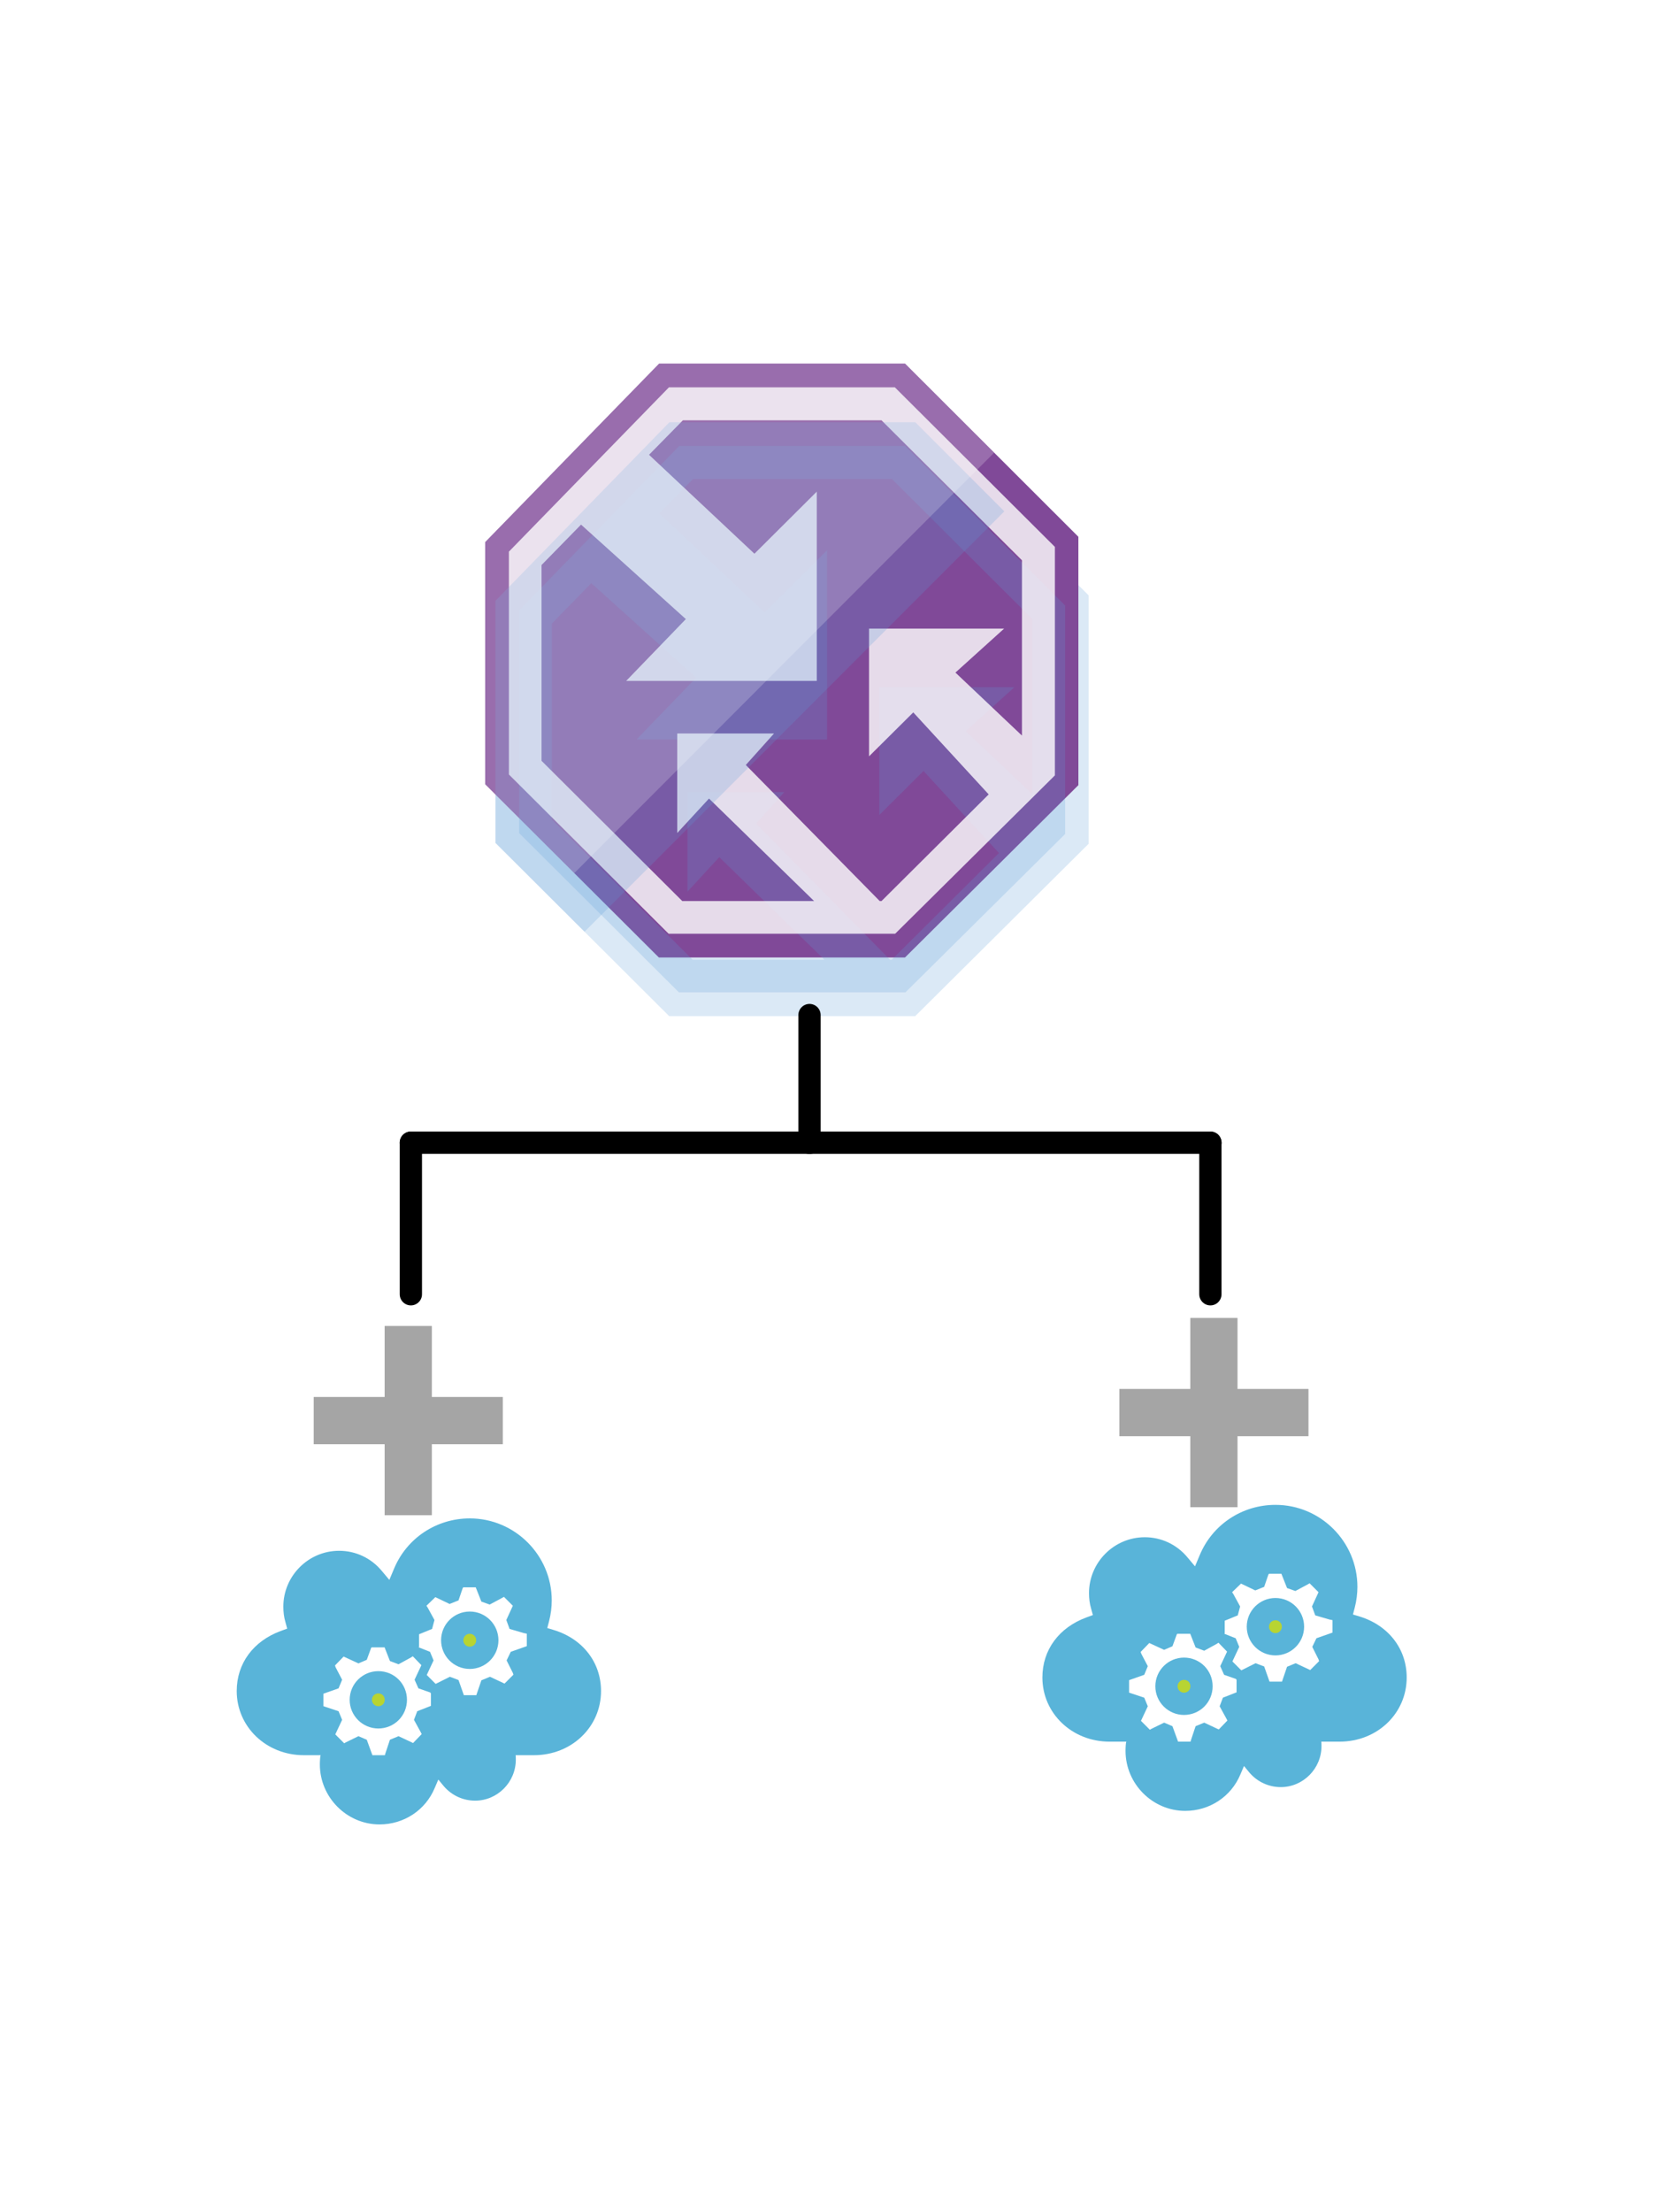 <svg xmlns="http://www.w3.org/2000/svg" xmlns:ev="http://www.w3.org/2001/xml-events" xmlns:xlink="http://www.w3.org/1999/xlink" width="74.323" height="99.277" class="st14" color-interpolation-filters="sRGB" viewBox="0 0 55.742 74.458" xml:space="preserve"><style type="text/css">.st1{fill:#fff;stroke:none;stroke-linecap:round;stroke-linejoin:round;stroke-width:.75}.st2{visibility:visible}.st3{fill:#5b9bd5;fill-opacity:.22;filter:url(#filter_2);stroke:none}.st4,.st5,.st6{fill:#804998;stroke:none;stroke-width:12.24}.st5,.st6{fill:#fff;fill-opacity:.8}.st6{fill-opacity:.2}.st7{fill:#595959;visibility:hidden}.st8{stroke:none;stroke-linecap:round;stroke-linejoin:round;stroke-width:.75}.st10,.st11,.st9{stroke-linecap:butt}.st9{fill:#fff;stroke:#fff;stroke-width:1.5}.st10,.st11{fill:#b8d432;stroke:#59b4d9;stroke-width:.75}.st11{fill:#59b4d9;stroke:none}.st12,.st13{stroke-linecap:round;stroke-linejoin:round}.st12{fill:#a5a5a5;stroke:none;stroke-width:.24}.st13{stroke:#000;stroke-width:.75}.st14{fill:none;fill-rule:evenodd;font-size:12px;overflow:visible;stroke-linecap:square;stroke-miterlimit:3}</style><defs id="Filters"><filter id="filter_2"><feGaussianBlur stdDeviation="2"/></filter></defs><g><title>Page-1</title><g id="group293-1" transform="translate(0.375,-10.677)"><title>Sheet.293</title><g id="shape292-2"><title>Sheet.292</title><rect width="54.992" height="54.61" x="0" y="19.848" class="st1"/></g><g id="group162-4" transform="translate(15.966,-31.557)"><title>Traffic Manager</title><g id="shape163-5"><title>Sheet.163</title><g id="shadow163-6" class="st2"><path d="M19.98 68.66 L19.98 60.3 L14.14 54.47 L5.86 54.47 L0 60.48 L0 68.63 L5.85 74.46 L14.14 74.46 L19.98 68.66 Z" class="st3" transform="matrix(1,0,0,1,0.346,1.973)"/></g><path d="M19.98 68.66 L19.98 60.3 L14.14 54.47 L5.86 54.47 L0 60.48 L0 68.63 L5.85 74.46 L14.14 74.46 L19.98 68.66 Z" class="st4"/></g><g id="shape164-10" transform="translate(0.799,-0.799)"><title>Sheet.164</title><g id="shadow164-11" class="st2"><path d="M13 56.07 L5.39 56.07 L0 61.6 L0 69.1 L5.38 74.46 L13.01 74.46 L18.39 69.13 L18.39 61.44 L13 56.07 ZM12.55 73.36 L12.49 73.36 L7.98 68.78 L8.93 67.72 L5.67 67.72 L5.67 71.07 L6.74 69.91 L10.28 73.36 L5.84 73.36 L1.1 68.64 L1.1 62.05 L2.43 60.69 L5.96 63.87 L3.95 65.95 L10.37 65.95 L10.37 59.58 L8.27 61.67 L4.72 58.34 L5.86 57.18 L12.55 57.18 L17.28 61.89 L17.28 67.79 L15.04 65.67 L16.68 64.19 L12.13 64.19 L12.13 68.49 L13.62 67.01 L16.16 69.77 L12.55 73.36 Z" class="st3" transform="matrix(1,0,0,1,0.346,1.973)"/></g><path d="M13 56.07 L5.39 56.07 L0 61.6 L0 69.1 L5.38 74.46 L13.01 74.46 L18.39 69.13 L18.39 61.44 L13 56.07 ZM12.55 73.36 L12.49 73.36 L7.98 68.78 L8.93 67.72 L5.67 67.72 L5.67 71.07 L6.74 69.91 L10.28 73.36 L5.84 73.36 L1.1 68.64 L1.1 62.05 L2.43 60.69 L5.96 63.87 L3.95 65.95 L10.37 65.95 L10.37 59.58 L8.27 61.67 L4.72 58.34 L5.86 57.18 L12.55 57.18 L17.28 61.89 L17.28 67.79 L15.04 65.67 L16.68 64.19 L12.13 64.19 L12.13 68.49 L13.62 67.01 L16.16 69.77 L12.55 73.36 Z" class="st5"/></g><g id="shape165-15" transform="translate(0,-2.838)"><title>Sheet.165</title><g id="shadow165-16" class="st2"><path d="M17.14 60.31 L14.14 57.31 L5.86 57.31 L0 63.32 L0 71.47 L3 74.46 L17.14 60.31 Z" class="st3" transform="matrix(1,0,0,1,0.346,1.973)"/></g><path d="M17.14 60.31 L14.14 57.31 L5.86 57.31 L0 63.32 L0 71.47 L3 74.46 L17.14 60.31 Z" class="st6"/></g></g><g id="group173-20" transform="translate(6.88,-2.249)"><title>Azure Portal - Cloud service (classic)</title><g id="shape174-21"><title>Sheet.174</title><rect width="12.984" height="10.427" x="0" y="64.031" class="st7"/><rect width="12.984" height="10.427" x="0" y="64.031" class="st8"/></g><g id="group175-24" transform="translate(1.527,-1.293)"><title>Sheet.175</title><g id="shape176-25" transform="translate(0,0.417)"><title>Sheet.176</title><path d="M9.09 68.9 L8.89 68.84 L8.94 68.64 C8.99 68.45 9.02 68.25 9.02 68.05 C9.02 66.75 7.97 65.7 6.67 65.7 C5.72 65.7 4.87 66.27 4.51 67.14 L4.37 67.46 L4.15 67.2 C3.84 66.84 3.4 66.63 2.93 66.63 C2.05 66.63 1.33 67.35 1.33 68.23 C1.33 68.38 1.35 68.53 1.39 68.67 L1.45 68.86 L1.26 68.93 C0.47 69.22 0 69.86 0 70.64 C-0 71.67 0.85 72.48 1.92 72.48 L2.4 72.48 C2.39 72.48 2.38 72.65 2.38 72.74 C2.38 73.69 3.15 74.46 4.09 74.46 C4.78 74.46 5.4 74.05 5.67 73.41 L5.77 73.18 L5.94 73.37 C6.16 73.63 6.49 73.78 6.82 73.78 C7.47 73.78 7.99 73.25 7.99 72.61 C7.99 72.56 7.99 72.48 7.98 72.48 L8.51 72.48 C9.59 72.48 10.43 71.67 10.43 70.64 C10.43 69.83 9.92 69.16 9.09 68.9 Z" class="st9"/></g></g><g id="group177-27" transform="translate(7.976,-5.736)"><title>Sheet.177</title><g id="shape178-28"><title>Sheet.178</title><ellipse cx=".591" cy="73.868" class="st10" rx=".591" ry=".591"/></g></g><g id="group179-30" transform="translate(4.897,-3.733)"><title>Sheet.179</title><g id="shape180-31"><title>Sheet.180</title><path d="M0.59 73.28 C0.27 73.28 0 73.54 0 73.87 C-0 74.2 0.27 74.46 0.59 74.46 C0.92 74.46 1.18 74.2 1.18 73.87 C1.18 73.54 0.92 73.28 0.59 73.28 Z" class="st10"/></g></g><g id="group181-33" transform="translate(0.718,-0.129)"><title>Sheet.181</title><g id="shape182-34"><title>Sheet.182</title><path d="M9.77 68.46 L9.23 68.65 L9.09 68.94 L9.3 69.36 L9.32 69.42 L9.02 69.72 L8.53 69.49 L8.24 69.61 L8.09 70.05 L8.07 70.11 L7.65 70.11 L7.47 69.6 L7.18 69.49 L6.76 69.7 L6.7 69.73 L6.4 69.43 L6.63 68.94 L6.51 68.65 L6.13 68.5 L6.14 68.48 L6.14 68.06 L6.58 67.88 L6.66 67.58 L6.43 67.16 L6.39 67.1 L6.69 66.81 L7.17 67.04 L7.47 66.92 L7.61 66.51 L7.63 66.48 L8.05 66.48 L8.24 66.96 L8.52 67.06 L8.95 66.83 L9 66.8 L9.3 67.1 L9.08 67.58 L9.19 67.88 L9.67 68.02 L9.77 68.04 L9.77 68.46 L9.77 68.46 ZM2.92 70.06 L3.43 69.88 L3.55 69.59 L3.33 69.17 L3.31 69.11 L3.6 68.81 L4.1 69.04 L4.38 68.92 L4.53 68.51 L4.55 68.5 L4.98 68.5 L5.16 68.96 L5.45 69.07 L5.87 68.84 L5.93 68.8 L6.22 69.1 L5.99 69.59 L6.12 69.88 L6.52 70.02 L6.54 70.05 L6.54 70.47 L6.08 70.65 L5.97 70.94 L6.2 71.36 L6.23 71.42 L5.94 71.72 L5.45 71.49 L5.16 71.61 L5.01 72.06 L4.99 72.13 L4.57 72.13 L4.38 71.61 L4.1 71.49 L3.67 71.7 L3.62 71.73 L3.32 71.43 L3.55 70.94 L3.43 70.65 L2.98 70.5 L2.92 70.48 L2.92 70.06 ZM10.69 67.92 L10.46 67.85 L10.52 67.62 C10.58 67.39 10.61 67.15 10.61 66.92 C10.61 65.4 9.37 64.16 7.85 64.16 C6.73 64.16 5.73 64.82 5.3 65.85 L5.14 66.23 L4.88 65.92 C4.52 65.49 4 65.25 3.45 65.25 C2.41 65.25 1.57 66.1 1.57 67.13 C1.57 67.31 1.59 67.48 1.64 67.65 L1.7 67.87 L1.48 67.95 C0.56 68.29 0 69.04 0 69.97 C0 71.18 1 72.13 2.26 72.13 L2.83 72.13 C2.81 72.13 2.8 72.34 2.8 72.44 C2.8 73.55 3.71 74.46 4.81 74.46 C5.63 74.46 6.36 73.98 6.67 73.23 L6.79 72.95 L6.98 73.18 C7.25 73.49 7.63 73.66 8.03 73.66 C8.78 73.66 9.4 73.04 9.4 72.28 C9.4 72.23 9.4 72.13 9.39 72.13 L10.01 72.13 C11.28 72.13 12.27 71.18 12.27 69.97 C12.27 69.01 11.66 68.22 10.69 67.92 Z" class="st11"/></g></g></g><g id="group274-36" transform="translate(34.016,-2.705)"><title>Azure Portal - Cloud service (classic).274</title><g id="shape275-37"><title>Sheet.275</title><rect width="12.984" height="10.427" x="0" y="64.031" class="st7"/><rect width="12.984" height="10.427" x="0" y="64.031" class="st8"/></g><g id="group276-40" transform="translate(1.527,-1.293)"><title>Sheet.276</title><g id="shape277-41" transform="translate(0,0.417)"><title>Sheet.277</title><path d="M9.09 68.9 L8.89 68.84 L8.94 68.64 C8.99 68.45 9.02 68.25 9.02 68.05 C9.02 66.75 7.97 65.7 6.67 65.7 C5.72 65.7 4.87 66.27 4.51 67.14 L4.37 67.46 L4.15 67.2 C3.84 66.84 3.4 66.63 2.93 66.63 C2.05 66.63 1.33 67.35 1.33 68.23 C1.33 68.38 1.35 68.53 1.39 68.67 L1.45 68.86 L1.26 68.93 C0.47 69.22 0 69.86 0 70.64 C-0 71.67 0.85 72.48 1.92 72.48 L2.4 72.48 C2.39 72.48 2.38 72.65 2.38 72.74 C2.38 73.69 3.15 74.46 4.09 74.46 C4.78 74.46 5.4 74.05 5.67 73.41 L5.77 73.18 L5.94 73.37 C6.16 73.63 6.49 73.78 6.82 73.78 C7.47 73.78 7.99 73.25 7.99 72.61 C7.99 72.56 7.99 72.48 7.98 72.48 L8.51 72.48 C9.59 72.48 10.43 71.67 10.43 70.64 C10.43 69.83 9.92 69.16 9.09 68.9 Z" class="st9"/></g></g><g id="group278-43" transform="translate(7.976,-5.736)"><title>Sheet.278</title><g id="shape279-44"><title>Sheet.279</title><ellipse cx=".591" cy="73.868" class="st10" rx=".591" ry=".591"/></g></g><g id="group280-46" transform="translate(4.897,-3.733)"><title>Sheet.280</title><g id="shape281-47"><title>Sheet.281</title><path d="M0.59 73.28 C0.27 73.28 0 73.54 0 73.87 C-0 74.2 0.27 74.46 0.59 74.46 C0.92 74.46 1.18 74.2 1.18 73.87 C1.18 73.54 0.92 73.28 0.59 73.28 Z" class="st10"/></g></g><g id="group282-49" transform="translate(0.718,-0.129)"><title>Sheet.282</title><g id="shape283-50"><title>Sheet.283</title><path d="M9.77 68.46 L9.23 68.65 L9.09 68.94 L9.3 69.36 L9.32 69.42 L9.02 69.72 L8.53 69.49 L8.24 69.61 L8.09 70.05 L8.07 70.11 L7.65 70.11 L7.47 69.6 L7.18 69.49 L6.76 69.7 L6.7 69.73 L6.4 69.43 L6.63 68.94 L6.51 68.65 L6.13 68.5 L6.14 68.48 L6.14 68.06 L6.58 67.88 L6.66 67.58 L6.43 67.16 L6.39 67.1 L6.69 66.81 L7.17 67.04 L7.47 66.92 L7.61 66.51 L7.63 66.48 L8.05 66.48 L8.24 66.96 L8.52 67.06 L8.95 66.83 L9 66.8 L9.3 67.1 L9.08 67.58 L9.19 67.88 L9.67 68.02 L9.77 68.04 L9.77 68.46 L9.77 68.46 ZM2.92 70.06 L3.43 69.88 L3.55 69.59 L3.33 69.17 L3.31 69.11 L3.6 68.81 L4.1 69.04 L4.38 68.92 L4.53 68.51 L4.55 68.5 L4.98 68.5 L5.16 68.96 L5.45 69.07 L5.87 68.84 L5.93 68.8 L6.22 69.1 L5.99 69.59 L6.12 69.88 L6.52 70.02 L6.54 70.05 L6.54 70.47 L6.08 70.65 L5.97 70.94 L6.2 71.36 L6.23 71.42 L5.94 71.72 L5.45 71.49 L5.16 71.61 L5.01 72.06 L4.99 72.13 L4.57 72.13 L4.38 71.61 L4.1 71.49 L3.67 71.7 L3.62 71.73 L3.32 71.43 L3.55 70.94 L3.43 70.65 L2.98 70.5 L2.92 70.48 L2.92 70.06 ZM10.69 67.92 L10.46 67.85 L10.52 67.62 C10.58 67.39 10.61 67.15 10.61 66.92 C10.61 65.4 9.37 64.16 7.85 64.16 C6.73 64.16 5.73 64.82 5.3 65.85 L5.14 66.23 L4.88 65.92 C4.52 65.49 4 65.25 3.45 65.25 C2.41 65.25 1.57 66.1 1.57 67.13 C1.57 67.31 1.59 67.48 1.64 67.65 L1.7 67.87 L1.48 67.95 C0.56 68.29 0 69.04 0 69.97 C0 71.18 1 72.13 2.26 72.13 L2.83 72.13 C2.81 72.13 2.8 72.34 2.8 72.44 C2.8 73.55 3.71 74.46 4.81 74.46 C5.63 74.46 6.36 73.98 6.67 73.23 L6.79 72.95 L6.98 73.18 C7.25 73.49 7.63 73.66 8.03 73.66 C8.78 73.66 9.4 73.04 9.4 72.28 C9.4 72.23 9.4 72.13 9.39 72.13 L10.01 72.13 C11.28 72.13 12.27 71.18 12.27 69.97 C12.27 69.01 11.66 68.22 10.69 67.92 Z" class="st11"/></g></g></g><g id="shape285-52" transform="translate(9.39,-11.985)"><title>Plus.285</title><path d="M4.78 69.68 L4.78 67.29 L3.19 67.29 L3.19 69.68 L0.8 69.68 L0.8 71.27 L3.19 71.27 L3.19 73.66 L4.78 73.66 L4.78 71.27 L7.17 71.27 L7.17 69.68 L4.78 69.68 Z" class="st12"/></g><g id="shape286-54" transform="translate(36.526,-12.255)"><title>Plus.286</title><path d="M4.78 69.68 L4.78 67.29 L3.19 67.29 L3.19 69.68 L0.8 69.68 L0.8 71.27 L3.19 71.27 L3.19 73.66 L4.78 73.66 L4.78 71.27 L7.17 71.27 L7.17 69.68 L4.78 69.68 Z" class="st12"/></g><g id="group291-56" transform="translate(13.465,-20.218)"><title>Sheet.291</title><g id="shape287-57" transform="translate(26.929,143.814) rotate(180)"><title>Sheet.287</title><path d="M0 74.46 L26.93 74.46" class="st13"/></g><g id="shape288-60" transform="translate(87.885,65.059) rotate(90)"><title>Sheet.288</title><path d="M0 74.46 L4.3 74.46" class="st13"/></g><g id="shape289-63" transform="translate(74.458,69.356) rotate(90)"><title>Sheet.289</title><path d="M0 74.46 L5.1 74.46" class="st13"/></g><g id="shape290-66" transform="translate(101.387,69.356) rotate(90)"><title>Sheet.290</title><path d="M0 74.46 L5.1 74.46" class="st13"/></g></g></g></g></svg>
